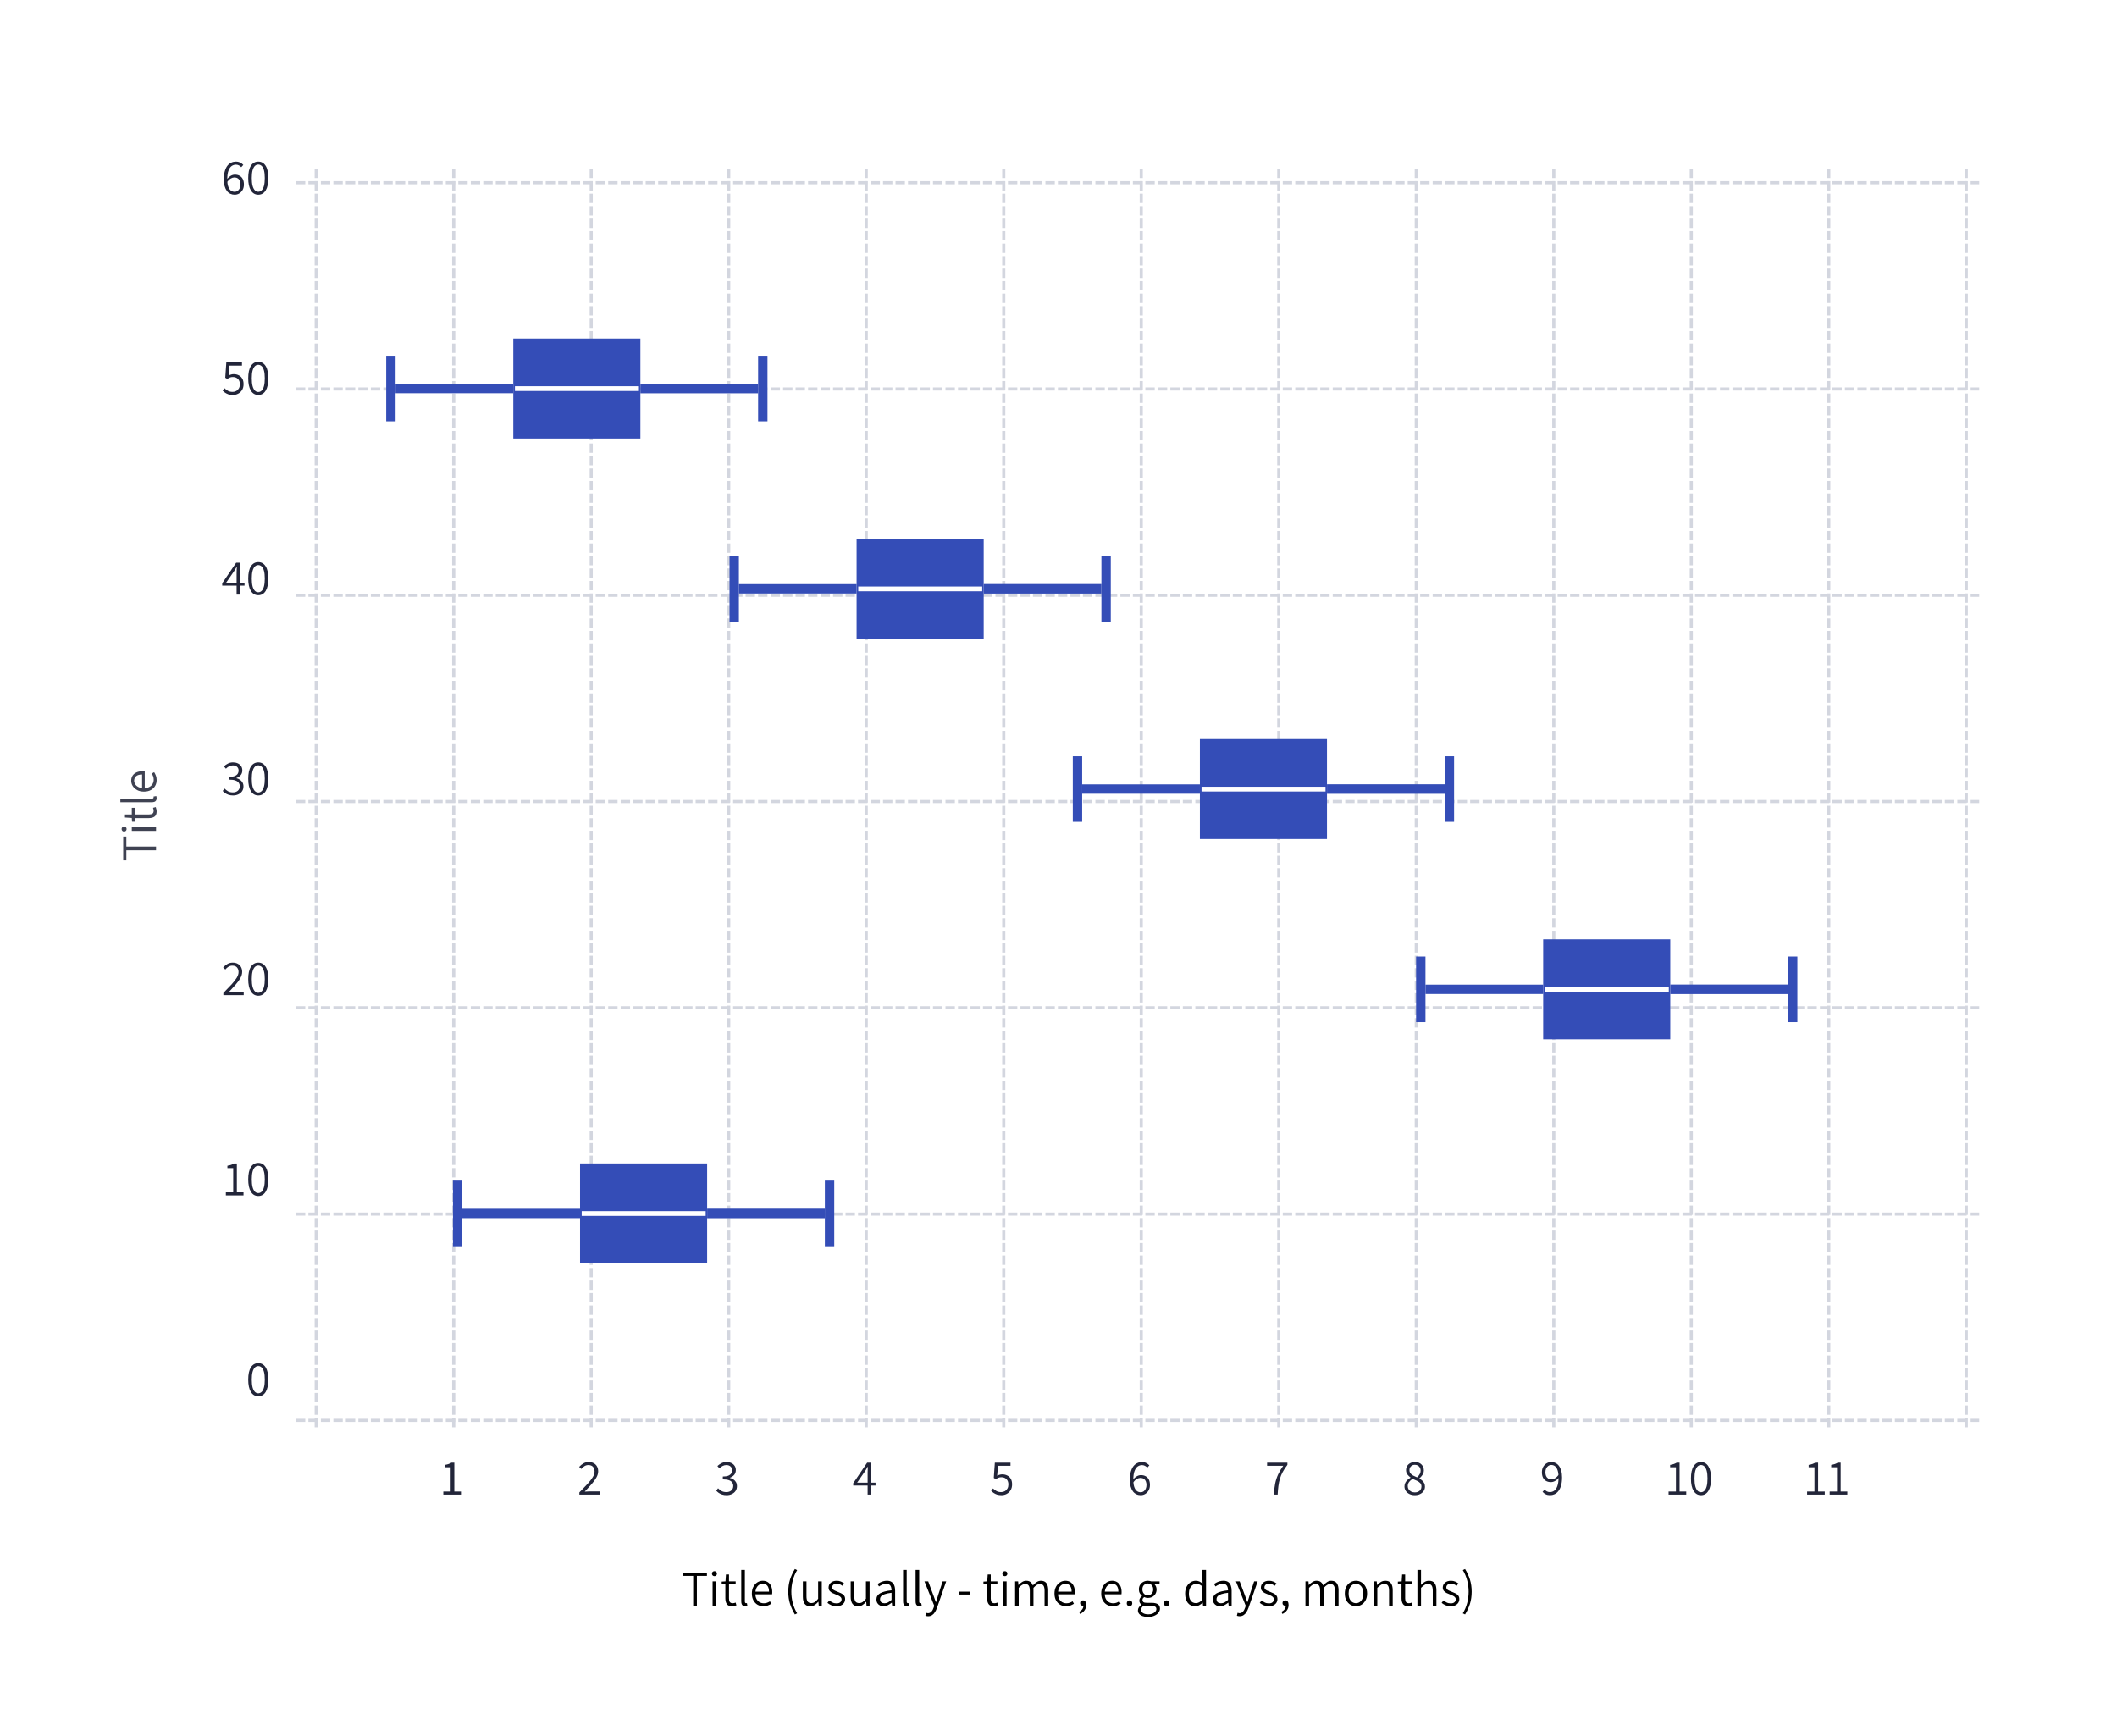 <svg width="444" height="364" viewBox="0 0 444 364" fill="none" xmlns="http://www.w3.org/2000/svg">
<g filter="url(#filter0_d_927_3359)">
<g clip-path="url(#clip0_927_3359)">
<rect x="7" y="6" width="429.975" height="350" rx="5.244" fill="white"/>
<rect x="7" y="6" width="429.975" height="350" rx="5.244" fill="white"/>
</g>
</g>
<line x1="62.384" y1="38.321" x2="415.672" y2="38.321" stroke="#D3D6DF" stroke-width="0.655" stroke-linecap="square" stroke-dasharray="1.31 1.31"/>
<line x1="62.384" y1="81.579" x2="415.672" y2="81.579" stroke="#D3D6DF" stroke-width="0.655" stroke-linecap="square" stroke-dasharray="1.31 1.31"/>
<line x1="62.384" y1="124.84" x2="415.672" y2="124.84" stroke="#D3D6DF" stroke-width="0.655" stroke-linecap="square" stroke-dasharray="1.31 1.31"/>
<line x1="62.384" y1="168.098" x2="415.672" y2="168.098" stroke="#D3D6DF" stroke-width="0.655" stroke-linecap="square" stroke-dasharray="1.31 1.31"/>
<line x1="62.384" y1="211.36" x2="415.672" y2="211.36" stroke="#D3D6DF" stroke-width="0.655" stroke-linecap="square" stroke-dasharray="1.31 1.31"/>
<line x1="62.384" y1="254.618" x2="415.672" y2="254.618" stroke="#D3D6DF" stroke-width="0.655" stroke-linecap="square" stroke-dasharray="1.31 1.31"/>
<line x1="62.384" y1="297.879" x2="415.672" y2="297.879" stroke="#D3D6DF" stroke-width="0.655" stroke-linecap="square" stroke-dasharray="1.31 1.31"/>
<line x1="66.318" y1="35.699" x2="66.318" y2="299.845" stroke="#D3D6DF" stroke-width="0.655" stroke-linecap="square" stroke-dasharray="1.31 1.31"/>
<line x1="95.158" y1="35.699" x2="95.158" y2="299.845" stroke="#D3D6DF" stroke-width="0.655" stroke-linecap="square" stroke-dasharray="1.31 1.31"/>
<line x1="123.998" y1="35.699" x2="123.998" y2="299.845" stroke="#D3D6DF" stroke-width="0.655" stroke-linecap="square" stroke-dasharray="1.31 1.31"/>
<line x1="152.837" y1="35.699" x2="152.837" y2="299.845" stroke="#D3D6DF" stroke-width="0.655" stroke-linecap="square" stroke-dasharray="1.31 1.31"/>
<line x1="181.677" y1="35.699" x2="181.677" y2="299.845" stroke="#D3D6DF" stroke-width="0.655" stroke-linecap="square" stroke-dasharray="1.31 1.31"/>
<line x1="210.517" y1="35.699" x2="210.517" y2="299.845" stroke="#D3D6DF" stroke-width="0.655" stroke-linecap="square" stroke-dasharray="1.31 1.31"/>
<line x1="239.357" y1="35.699" x2="239.357" y2="299.845" stroke="#D3D6DF" stroke-width="0.655" stroke-linecap="square" stroke-dasharray="1.31 1.31"/>
<line x1="268.197" y1="35.699" x2="268.197" y2="299.845" stroke="#D3D6DF" stroke-width="0.655" stroke-linecap="square" stroke-dasharray="1.31 1.31"/>
<line x1="297.037" y1="35.699" x2="297.037" y2="299.845" stroke="#D3D6DF" stroke-width="0.655" stroke-linecap="square" stroke-dasharray="1.31 1.31"/>
<line x1="325.877" y1="35.699" x2="325.877" y2="299.845" stroke="#D3D6DF" stroke-width="0.655" stroke-linecap="square" stroke-dasharray="1.31 1.31"/>
<line x1="354.716" y1="35.699" x2="354.716" y2="299.845" stroke="#D3D6DF" stroke-width="0.655" stroke-linecap="square" stroke-dasharray="1.31 1.31"/>
<line x1="383.556" y1="35.699" x2="383.556" y2="299.845" stroke="#D3D6DF" stroke-width="0.655" stroke-linecap="square" stroke-dasharray="1.31 1.31"/>
<line x1="412.396" y1="35.699" x2="412.396" y2="299.845" stroke="#D3D6DF" stroke-width="0.655" stroke-linecap="square" stroke-dasharray="1.31 1.31"/>
<rect x="81" y="88.367" width="13.764" height="1.966" transform="rotate(-90 81 88.367)" fill="#344DB7"/>
<rect x="82.967" y="82.469" width="1.966" height="24.689" transform="rotate(-90 82.967 82.469)" fill="#344DB7"/>
<rect x="107.654" y="91.973" width="20.974" height="26.655" transform="rotate(-90 107.654 91.973)" fill="#344DB7"/>
<rect x="134.311" y="82.484" width="2" height="24.689" transform="rotate(-90 134.311 82.484)" fill="#344DB7"/>
<rect x="159" y="88.367" width="13.764" height="1.966" transform="rotate(-90 159 88.367)" fill="#344DB7"/>
<rect x="108" y="81" width="26" height="1" fill="white"/>
<rect x="153" y="130.367" width="13.764" height="1.966" transform="rotate(-90 153 130.367)" fill="#344DB7"/>
<rect x="154.967" y="124.469" width="1.966" height="24.689" transform="rotate(-90 154.967 124.469)" fill="#344DB7"/>
<rect x="179.654" y="133.973" width="20.974" height="26.655" transform="rotate(-90 179.654 133.973)" fill="#344DB7"/>
<rect x="206.311" y="124.484" width="2" height="24.689" transform="rotate(-90 206.311 124.484)" fill="#344DB7"/>
<rect x="231" y="130.367" width="13.764" height="1.966" transform="rotate(-90 231 130.367)" fill="#344DB7"/>
<rect x="180" y="123" width="26" height="1" fill="white"/>
<rect x="225" y="172.367" width="13.764" height="1.966" transform="rotate(-90 225 172.367)" fill="#344DB7"/>
<rect x="226.967" y="166.469" width="1.966" height="24.689" transform="rotate(-90 226.967 166.469)" fill="#344DB7"/>
<rect x="251.654" y="175.973" width="20.974" height="26.655" transform="rotate(-90 251.654 175.973)" fill="#344DB7"/>
<rect x="278.311" y="166.484" width="2" height="24.689" transform="rotate(-90 278.311 166.484)" fill="#344DB7"/>
<rect x="303" y="172.367" width="13.764" height="1.966" transform="rotate(-90 303 172.367)" fill="#344DB7"/>
<rect x="252" y="165" width="26" height="1" fill="white"/>
<rect x="297" y="214.367" width="13.764" height="1.966" transform="rotate(-90 297 214.367)" fill="#344DB7"/>
<rect x="298.967" y="208.469" width="1.966" height="24.689" transform="rotate(-90 298.967 208.469)" fill="#344DB7"/>
<rect x="323.654" y="217.973" width="20.974" height="26.655" transform="rotate(-90 323.654 217.973)" fill="#344DB7"/>
<rect x="350.311" y="208.484" width="2" height="24.689" transform="rotate(-90 350.311 208.484)" fill="#344DB7"/>
<rect x="375" y="214.367" width="13.764" height="1.966" transform="rotate(-90 375 214.367)" fill="#344DB7"/>
<rect x="324" y="207" width="26" height="1" fill="white"/>
<rect x="95" y="261.367" width="13.764" height="1.966" transform="rotate(-90 95 261.367)" fill="#344DB7"/>
<rect x="96.967" y="255.469" width="1.966" height="24.689" transform="rotate(-90 96.967 255.469)" fill="#344DB7"/>
<rect x="121.654" y="264.973" width="20.974" height="26.655" transform="rotate(-90 121.654 264.973)" fill="#344DB7"/>
<rect x="148.311" y="255.484" width="2" height="24.689" transform="rotate(-90 148.311 255.484)" fill="#344DB7"/>
<rect x="173" y="261.367" width="13.764" height="1.966" transform="rotate(-90 173 261.367)" fill="#344DB7"/>
<rect x="122" y="254" width="26" height="1" fill="white"/>
<path d="M49.218 40.829C48.889 40.829 48.585 40.763 48.306 40.63C48.026 40.497 47.785 40.298 47.582 40.032C47.386 39.759 47.229 39.424 47.11 39.025C46.998 38.62 46.942 38.155 46.942 37.63C46.942 36.945 47.012 36.365 47.152 35.889C47.292 35.414 47.477 35.029 47.708 34.736C47.945 34.442 48.215 34.229 48.515 34.096C48.823 33.956 49.141 33.886 49.47 33.886C49.819 33.886 50.12 33.953 50.371 34.086C50.63 34.212 50.85 34.376 51.032 34.579L50.602 35.061C50.462 34.893 50.295 34.764 50.099 34.673C49.91 34.575 49.707 34.526 49.49 34.526C49.162 34.526 48.858 34.624 48.578 34.82C48.306 35.016 48.085 35.341 47.917 35.795C47.75 36.243 47.666 36.854 47.666 37.63C47.666 38.176 47.725 38.644 47.844 39.036C47.963 39.42 48.138 39.714 48.368 39.917C48.599 40.119 48.886 40.221 49.228 40.221C49.452 40.221 49.655 40.158 49.837 40.032C50.025 39.899 50.172 39.717 50.277 39.487C50.382 39.256 50.434 38.994 50.434 38.7C50.434 38.399 50.385 38.137 50.288 37.913C50.197 37.69 50.057 37.519 49.868 37.4C49.679 37.274 49.438 37.211 49.145 37.211C48.921 37.211 48.676 37.284 48.41 37.431C48.145 37.578 47.889 37.83 47.645 38.186L47.624 37.557C47.84 37.27 48.096 37.043 48.389 36.875C48.683 36.708 48.977 36.624 49.27 36.624C49.655 36.624 49.987 36.704 50.267 36.865C50.553 37.019 50.773 37.249 50.927 37.557C51.081 37.858 51.158 38.239 51.158 38.7C51.158 39.12 51.071 39.49 50.896 39.812C50.721 40.126 50.487 40.374 50.193 40.556C49.9 40.738 49.574 40.829 49.218 40.829ZM54.17 40.829C53.513 40.829 52.995 40.528 52.618 39.927C52.247 39.319 52.062 38.455 52.062 37.337C52.062 36.211 52.247 35.355 52.618 34.767C52.995 34.18 53.513 33.886 54.17 33.886C54.834 33.886 55.351 34.184 55.722 34.778C56.093 35.365 56.278 36.218 56.278 37.337C56.278 38.455 56.093 39.319 55.722 39.927C55.351 40.528 54.834 40.829 54.17 40.829ZM54.17 40.21C54.443 40.21 54.68 40.109 54.883 39.906C55.093 39.703 55.254 39.389 55.365 38.962C55.477 38.536 55.533 37.994 55.533 37.337C55.533 36.672 55.477 36.134 55.365 35.722C55.254 35.302 55.093 34.995 54.883 34.799C54.68 34.603 54.443 34.505 54.17 34.505C53.897 34.505 53.659 34.603 53.457 34.799C53.254 34.995 53.093 35.302 52.974 35.722C52.862 36.134 52.806 36.672 52.806 37.337C52.806 37.994 52.862 38.536 52.974 38.962C53.093 39.389 53.254 39.703 53.457 39.906C53.659 40.109 53.897 40.21 54.17 40.21ZM48.861 82.829C48.505 82.829 48.19 82.787 47.917 82.703C47.652 82.612 47.418 82.497 47.215 82.357C47.019 82.217 46.844 82.07 46.691 81.917L47.078 81.413C47.281 81.609 47.515 81.787 47.781 81.948C48.054 82.109 48.393 82.189 48.798 82.189C49.078 82.189 49.333 82.123 49.564 81.99C49.795 81.857 49.976 81.672 50.109 81.434C50.242 81.197 50.309 80.917 50.309 80.595C50.309 80.113 50.176 79.739 49.91 79.473C49.644 79.2 49.288 79.064 48.84 79.064C48.603 79.064 48.396 79.099 48.222 79.169C48.054 79.239 47.868 79.34 47.666 79.473L47.246 79.211L47.467 76.012H50.749V76.673H48.138L47.949 78.76C48.117 78.669 48.285 78.599 48.452 78.55C48.62 78.494 48.809 78.466 49.019 78.466C49.403 78.466 49.749 78.543 50.057 78.697C50.371 78.844 50.62 79.071 50.801 79.379C50.99 79.686 51.085 80.081 51.085 80.564C51.085 81.046 50.98 81.459 50.77 81.801C50.56 82.137 50.284 82.392 49.941 82.567C49.606 82.742 49.246 82.829 48.861 82.829ZM54.17 82.829C53.513 82.829 52.995 82.528 52.618 81.927C52.247 81.319 52.062 80.455 52.062 79.337C52.062 78.211 52.247 77.355 52.618 76.767C52.995 76.18 53.513 75.886 54.17 75.886C54.834 75.886 55.351 76.184 55.722 76.778C56.093 77.365 56.278 78.218 56.278 79.337C56.278 80.455 56.093 81.319 55.722 81.927C55.351 82.528 54.834 82.829 54.17 82.829ZM54.17 82.21C54.443 82.21 54.68 82.109 54.883 81.906C55.093 81.703 55.254 81.389 55.365 80.962C55.477 80.536 55.533 79.994 55.533 79.337C55.533 78.672 55.477 78.134 55.365 77.722C55.254 77.302 55.093 76.995 54.883 76.799C54.68 76.603 54.443 76.505 54.17 76.505C53.897 76.505 53.659 76.603 53.457 76.799C53.254 76.995 53.093 77.302 52.974 77.722C52.862 78.134 52.806 78.672 52.806 79.337C52.806 79.994 52.862 80.536 52.974 80.962C53.093 81.389 53.254 81.703 53.457 81.906C53.659 82.109 53.897 82.21 54.17 82.21ZM49.627 124.703V120.131C49.627 119.956 49.634 119.746 49.648 119.501C49.662 119.257 49.672 119.047 49.679 118.872H49.637C49.553 119.026 49.466 119.176 49.375 119.323C49.284 119.47 49.19 119.627 49.092 119.795L47.425 122.207H51.284V122.815H46.607V122.323L49.532 118.012H50.35V124.703H49.627ZM54.17 124.829C53.513 124.829 52.995 124.528 52.618 123.927C52.247 123.319 52.062 122.455 52.062 121.337C52.062 120.211 52.247 119.355 52.618 118.767C52.995 118.18 53.513 117.886 54.17 117.886C54.834 117.886 55.351 118.184 55.722 118.778C56.093 119.365 56.278 120.218 56.278 121.337C56.278 122.455 56.093 123.319 55.722 123.927C55.351 124.528 54.834 124.829 54.17 124.829ZM54.17 124.21C54.443 124.21 54.68 124.109 54.883 123.906C55.093 123.703 55.254 123.389 55.365 122.962C55.477 122.536 55.533 121.994 55.533 121.337C55.533 120.673 55.477 120.134 55.365 119.722C55.254 119.302 55.093 118.995 54.883 118.799C54.68 118.603 54.443 118.505 54.17 118.505C53.897 118.505 53.659 118.603 53.457 118.799C53.254 118.995 53.093 119.302 52.974 119.722C52.862 120.134 52.806 120.673 52.806 121.337C52.806 121.994 52.862 122.536 52.974 122.962C53.093 123.389 53.254 123.703 53.457 123.906C53.659 124.109 53.897 124.21 54.17 124.21ZM48.893 166.829C48.536 166.829 48.222 166.784 47.949 166.693C47.676 166.602 47.438 166.486 47.236 166.347C47.033 166.2 46.858 166.046 46.711 165.885L47.099 165.382C47.302 165.591 47.54 165.78 47.813 165.948C48.092 166.109 48.438 166.189 48.851 166.189C49.27 166.189 49.613 166.074 49.879 165.843C50.151 165.605 50.288 165.291 50.288 164.899C50.288 164.627 50.214 164.385 50.067 164.176C49.928 163.966 49.697 163.805 49.375 163.693C49.061 163.574 48.634 163.515 48.096 163.515V162.917C48.578 162.917 48.959 162.861 49.239 162.749C49.526 162.631 49.732 162.473 49.858 162.278C49.983 162.082 50.046 161.862 50.046 161.617C50.046 161.281 49.938 161.016 49.721 160.82C49.505 160.617 49.211 160.516 48.84 160.516C48.554 160.516 48.288 160.582 48.043 160.715C47.799 160.841 47.578 161.005 47.383 161.208L46.963 160.715C47.222 160.477 47.505 160.281 47.813 160.128C48.12 159.967 48.47 159.886 48.861 159.886C49.239 159.886 49.574 159.953 49.868 160.086C50.162 160.219 50.392 160.411 50.56 160.662C50.735 160.907 50.822 161.208 50.822 161.564C50.822 161.977 50.707 162.316 50.476 162.582C50.253 162.84 49.956 163.036 49.585 163.169V163.211C49.858 163.274 50.106 163.382 50.33 163.536C50.553 163.683 50.731 163.875 50.864 164.113C50.997 164.344 51.064 164.613 51.064 164.92C51.064 165.319 50.966 165.661 50.77 165.948C50.574 166.228 50.312 166.444 49.983 166.598C49.655 166.752 49.291 166.829 48.893 166.829ZM54.17 166.829C53.513 166.829 52.995 166.528 52.618 165.927C52.247 165.319 52.062 164.455 52.062 163.337C52.062 162.211 52.247 161.355 52.618 160.767C52.995 160.18 53.513 159.886 54.17 159.886C54.834 159.886 55.351 160.184 55.722 160.778C56.093 161.365 56.278 162.218 56.278 163.337C56.278 164.455 56.093 165.319 55.722 165.927C55.351 166.528 54.834 166.829 54.17 166.829ZM54.17 166.21C54.443 166.21 54.68 166.109 54.883 165.906C55.093 165.703 55.254 165.389 55.365 164.962C55.477 164.536 55.533 163.994 55.533 163.337C55.533 162.673 55.477 162.134 55.365 161.722C55.254 161.302 55.093 160.995 54.883 160.799C54.68 160.603 54.443 160.505 54.17 160.505C53.897 160.505 53.659 160.603 53.457 160.799C53.254 160.995 53.093 161.302 52.974 161.722C52.862 162.134 52.806 162.673 52.806 163.337C52.806 163.994 52.862 164.536 52.974 164.962C53.093 165.389 53.254 165.703 53.457 165.906C53.659 166.109 53.897 166.21 54.17 166.21ZM46.848 208.703V208.252C47.533 207.56 48.113 206.955 48.589 206.438C49.064 205.914 49.424 205.445 49.669 205.033C49.913 204.62 50.036 204.229 50.036 203.858C50.036 203.467 49.928 203.145 49.711 202.893C49.501 202.642 49.169 202.516 48.715 202.516C48.435 202.516 48.169 202.593 47.917 202.746C47.673 202.9 47.453 203.096 47.257 203.334L46.806 202.893C47.086 202.593 47.383 202.351 47.697 202.17C48.012 201.981 48.382 201.886 48.809 201.886C49.214 201.886 49.564 201.967 49.858 202.128C50.158 202.288 50.389 202.516 50.55 202.809C50.711 203.096 50.791 203.435 50.791 203.827C50.791 204.253 50.669 204.683 50.424 205.117C50.186 205.55 49.854 206.011 49.428 206.501C49.008 206.983 48.522 207.515 47.97 208.095C48.152 208.081 48.34 208.07 48.536 208.063C48.732 208.049 48.917 208.042 49.092 208.042H51.116V208.703H46.848ZM54.17 208.829C53.513 208.829 52.995 208.528 52.618 207.927C52.247 207.319 52.062 206.455 52.062 205.337C52.062 204.211 52.247 203.355 52.618 202.767C52.995 202.18 53.513 201.886 54.17 201.886C54.834 201.886 55.351 202.184 55.722 202.778C56.093 203.365 56.278 204.218 56.278 205.337C56.278 206.455 56.093 207.319 55.722 207.927C55.351 208.528 54.834 208.829 54.17 208.829ZM54.17 208.21C54.443 208.21 54.68 208.109 54.883 207.906C55.093 207.703 55.254 207.389 55.365 206.962C55.477 206.536 55.533 205.994 55.533 205.337C55.533 204.673 55.477 204.134 55.365 203.722C55.254 203.302 55.093 202.995 54.883 202.799C54.68 202.603 54.443 202.505 54.17 202.505C53.897 202.505 53.659 202.603 53.457 202.799C53.254 202.995 53.093 203.302 52.974 203.722C52.862 204.134 52.806 204.673 52.806 205.337C52.806 205.994 52.862 206.536 52.974 206.962C53.093 207.389 53.254 207.703 53.457 207.906C53.659 208.109 53.897 208.21 54.17 208.21ZM47.372 250.703V250.063H48.914V244.977H47.697V244.484C47.998 244.435 48.26 244.372 48.484 244.295C48.708 244.212 48.91 244.117 49.092 244.012H49.679V250.063H51.074V250.703H47.372ZM54.17 250.829C53.513 250.829 52.995 250.528 52.618 249.927C52.247 249.319 52.062 248.455 52.062 247.337C52.062 246.211 52.247 245.355 52.618 244.767C52.995 244.18 53.513 243.886 54.17 243.886C54.834 243.886 55.351 244.184 55.722 244.778C56.093 245.365 56.278 246.218 56.278 247.337C56.278 248.455 56.093 249.319 55.722 249.927C55.351 250.528 54.834 250.829 54.17 250.829ZM54.17 250.21C54.443 250.21 54.68 250.109 54.883 249.906C55.093 249.703 55.254 249.389 55.365 248.962C55.477 248.536 55.533 247.994 55.533 247.337C55.533 246.673 55.477 246.134 55.365 245.722C55.254 245.302 55.093 244.995 54.883 244.799C54.68 244.603 54.443 244.505 54.17 244.505C53.897 244.505 53.659 244.603 53.457 244.799C53.254 244.995 53.093 245.302 52.974 245.722C52.862 246.134 52.806 246.673 52.806 247.337C52.806 247.994 52.862 248.536 52.974 248.962C53.093 249.389 53.254 249.703 53.457 249.906C53.659 250.109 53.897 250.21 54.17 250.21ZM54.17 292.829C53.513 292.829 52.995 292.528 52.618 291.927C52.247 291.319 52.062 290.455 52.062 289.337C52.062 288.211 52.247 287.355 52.618 286.767C52.995 286.18 53.513 285.886 54.17 285.886C54.834 285.886 55.351 286.184 55.722 286.778C56.093 287.365 56.278 288.218 56.278 289.337C56.278 290.455 56.093 291.319 55.722 291.927C55.351 292.528 54.834 292.829 54.17 292.829ZM54.17 292.21C54.443 292.21 54.68 292.109 54.883 291.906C55.093 291.703 55.254 291.389 55.365 290.962C55.477 290.536 55.533 289.994 55.533 289.337C55.533 288.673 55.477 288.134 55.365 287.722C55.254 287.302 55.093 286.995 54.883 286.799C54.68 286.603 54.443 286.505 54.17 286.505C53.897 286.505 53.659 286.603 53.457 286.799C53.254 286.995 53.093 287.302 52.974 287.722C52.862 288.134 52.806 288.673 52.806 289.337C52.806 289.994 52.862 290.536 52.974 290.962C53.093 291.389 53.254 291.703 53.457 291.906C53.659 292.109 53.897 292.21 54.17 292.21Z" fill="#222539"/>
<path d="M32.73 178.33H26.501V180.448H25.84V175.446H26.501V177.554H32.73V178.33ZM32.73 174.259H27.644V173.504H32.73V174.259ZM26.553 173.871C26.553 174.017 26.505 174.143 26.407 174.248C26.309 174.346 26.18 174.395 26.019 174.395C25.865 174.395 25.742 174.346 25.652 174.248C25.554 174.143 25.505 174.017 25.505 173.871C25.505 173.717 25.554 173.591 25.652 173.493C25.742 173.395 25.865 173.346 26.019 173.346C26.18 173.346 26.309 173.395 26.407 173.493C26.505 173.591 26.553 173.717 26.553 173.871ZM32.856 170.177C32.856 170.702 32.703 171.069 32.395 171.278C32.087 171.481 31.689 171.582 31.199 171.582H28.273V172.348H27.697L27.644 171.551L26.207 171.457V170.817H27.644V169.422H28.273V170.817H31.22C31.535 170.817 31.783 170.761 31.965 170.649C32.14 170.53 32.227 170.317 32.227 170.009C32.227 169.919 32.213 169.821 32.185 169.716C32.157 169.604 32.126 169.506 32.091 169.422L32.667 169.265C32.717 169.405 32.758 169.555 32.793 169.716C32.835 169.877 32.856 170.03 32.856 170.177ZM32.856 167.418C32.856 167.607 32.814 167.765 32.73 167.89C32.654 168.016 32.538 168.107 32.384 168.163C32.224 168.219 32.028 168.247 31.797 168.247H25.243V167.492H31.86C31.986 167.492 32.077 167.467 32.133 167.418C32.189 167.37 32.217 167.314 32.217 167.251C32.217 167.23 32.217 167.205 32.217 167.177C32.21 167.149 32.203 167.111 32.196 167.062L32.783 166.957C32.797 167.013 32.811 167.079 32.825 167.156C32.846 167.226 32.856 167.314 32.856 167.418ZM32.856 163.612C32.856 164.052 32.751 164.458 32.542 164.828C32.325 165.192 32.021 165.482 31.629 165.699C31.231 165.915 30.752 166.024 30.193 166.024C29.64 166.024 29.165 165.915 28.766 165.699C28.368 165.482 28.06 165.202 27.843 164.86C27.627 164.51 27.518 164.139 27.518 163.748C27.518 163.328 27.616 162.968 27.812 162.668C28.008 162.367 28.284 162.14 28.64 161.986C28.99 161.825 29.41 161.745 29.899 161.745C29.983 161.745 30.067 161.748 30.151 161.755C30.227 161.755 30.297 161.762 30.36 161.776V165.426L29.805 165.436V162.427C29.259 162.427 28.847 162.542 28.567 162.773C28.28 163.003 28.137 163.325 28.137 163.737C28.137 163.989 28.21 164.234 28.357 164.472C28.504 164.709 28.728 164.905 29.029 165.059C29.329 165.213 29.717 165.29 30.193 165.29C30.647 165.29 31.024 165.209 31.325 165.048C31.626 164.888 31.853 164.674 32.007 164.409C32.161 164.136 32.238 163.839 32.238 163.517C32.238 163.259 32.199 163.028 32.122 162.825C32.045 162.615 31.947 162.416 31.829 162.227L32.332 161.944C32.472 162.161 32.594 162.406 32.699 162.678C32.804 162.944 32.856 163.255 32.856 163.612Z" fill="#3F4252"/>
<path d="M145.383 336.734V330.505H143.264V329.844H148.267V330.505H146.159V336.734H145.383ZM149.454 336.734V331.648H150.209V336.734H149.454ZM149.842 330.557C149.695 330.557 149.569 330.508 149.464 330.411C149.366 330.313 149.317 330.183 149.317 330.023C149.317 329.869 149.366 329.746 149.464 329.656C149.569 329.558 149.695 329.509 149.842 329.509C149.996 329.509 150.121 329.558 150.219 329.656C150.317 329.746 150.366 329.869 150.366 330.023C150.366 330.183 150.317 330.313 150.219 330.411C150.121 330.508 149.996 330.557 149.842 330.557ZM153.535 336.86C153.011 336.86 152.644 336.706 152.434 336.399C152.231 336.091 152.13 335.693 152.13 335.203V332.277H151.364V331.701L152.161 331.648L152.256 330.211H152.895V331.648H154.29V332.277H152.895V335.224C152.895 335.539 152.951 335.787 153.063 335.969C153.182 336.144 153.395 336.231 153.703 336.231C153.794 336.231 153.892 336.217 153.997 336.189C154.108 336.161 154.206 336.13 154.29 336.095L154.448 336.671C154.308 336.72 154.157 336.762 153.997 336.797C153.836 336.839 153.682 336.86 153.535 336.86ZM156.294 336.86C156.105 336.86 155.948 336.818 155.822 336.734C155.696 336.657 155.605 336.542 155.549 336.388C155.493 336.227 155.465 336.032 155.465 335.801V329.247H156.22V335.864C156.22 335.99 156.245 336.081 156.294 336.137C156.343 336.193 156.399 336.221 156.462 336.221C156.483 336.221 156.507 336.221 156.535 336.221C156.563 336.214 156.602 336.207 156.65 336.2L156.755 336.787C156.699 336.801 156.633 336.815 156.556 336.829C156.486 336.85 156.399 336.86 156.294 336.86ZM160.101 336.86C159.66 336.86 159.255 336.755 158.884 336.546C158.521 336.329 158.231 336.025 158.014 335.633C157.797 335.235 157.689 334.756 157.689 334.196C157.689 333.644 157.797 333.169 158.014 332.77C158.231 332.372 158.51 332.064 158.853 331.847C159.202 331.631 159.573 331.522 159.964 331.522C160.384 331.522 160.744 331.62 161.045 331.816C161.345 332.012 161.572 332.288 161.726 332.644C161.887 332.994 161.967 333.413 161.967 333.903C161.967 333.987 161.964 334.071 161.957 334.155C161.957 334.231 161.95 334.301 161.936 334.364H158.286L158.276 333.808H161.286C161.286 333.263 161.17 332.851 160.94 332.571C160.709 332.284 160.387 332.141 159.975 332.141C159.723 332.141 159.479 332.214 159.241 332.361C159.003 332.508 158.807 332.732 158.654 333.032C158.5 333.333 158.423 333.721 158.423 334.196C158.423 334.651 158.503 335.028 158.664 335.329C158.825 335.63 159.038 335.857 159.304 336.011C159.576 336.165 159.874 336.241 160.195 336.241C160.454 336.241 160.685 336.203 160.887 336.126C161.097 336.049 161.296 335.951 161.485 335.832L161.768 336.336C161.551 336.476 161.307 336.598 161.034 336.703C160.768 336.808 160.457 336.86 160.101 336.86ZM166.712 338.58C166.285 337.874 165.946 337.136 165.694 336.367C165.45 335.591 165.327 334.742 165.327 333.819C165.327 332.896 165.45 332.047 165.694 331.271C165.946 330.494 166.285 329.757 166.712 329.058L167.184 329.288C166.778 329.953 166.474 330.673 166.271 331.449C166.068 332.225 165.967 333.015 165.967 333.819C165.967 334.623 166.068 335.413 166.271 336.189C166.474 336.958 166.778 337.678 167.184 338.349L166.712 338.58ZM169.93 336.86C169.406 336.86 169.018 336.692 168.766 336.357C168.514 336.021 168.388 335.528 168.388 334.878V331.648H169.143V334.784C169.143 335.273 169.224 335.633 169.385 335.864C169.545 336.088 169.804 336.2 170.161 336.2C170.426 336.2 170.668 336.13 170.884 335.99C171.101 335.843 171.335 335.612 171.587 335.298V331.648H172.353V336.734H171.713L171.65 335.927H171.618C171.381 336.207 171.129 336.434 170.863 336.609C170.598 336.776 170.287 336.86 169.93 336.86ZM175.426 336.86C175.062 336.86 174.716 336.794 174.387 336.661C174.059 336.521 173.776 336.353 173.538 336.158L173.926 335.644C174.15 335.818 174.38 335.965 174.618 336.084C174.856 336.203 175.136 336.262 175.457 336.262C175.807 336.262 176.069 336.179 176.244 336.011C176.418 335.843 176.506 335.644 176.506 335.413C176.506 335.231 176.446 335.081 176.328 334.962C176.209 334.836 176.058 334.731 175.877 334.647C175.695 334.557 175.51 334.476 175.321 334.406C175.083 334.322 174.845 334.221 174.608 334.102C174.37 333.983 174.171 333.833 174.01 333.651C173.856 333.469 173.779 333.235 173.779 332.948C173.779 332.55 173.93 332.214 174.23 331.942C174.538 331.662 174.964 331.522 175.51 331.522C175.817 331.522 176.104 331.578 176.37 331.69C176.635 331.802 176.862 331.935 177.051 332.089L176.684 332.581C176.509 332.456 176.328 332.351 176.139 332.267C175.957 332.176 175.747 332.13 175.51 332.13C175.174 332.13 174.926 332.211 174.765 332.372C174.604 332.526 174.524 332.704 174.524 332.907C174.524 333.074 174.576 333.214 174.681 333.326C174.793 333.431 174.936 333.522 175.111 333.599C175.286 333.676 175.471 333.753 175.667 333.829C175.919 333.92 176.163 334.025 176.401 334.144C176.646 334.256 176.848 334.406 177.009 334.595C177.17 334.784 177.25 335.042 177.25 335.371C177.25 335.637 177.181 335.885 177.041 336.116C176.901 336.339 176.695 336.521 176.422 336.661C176.149 336.794 175.817 336.86 175.426 336.86ZM179.956 336.86C179.432 336.86 179.044 336.692 178.792 336.357C178.541 336.021 178.415 335.528 178.415 334.878V331.648H179.17V334.784C179.17 335.273 179.25 335.633 179.411 335.864C179.572 336.088 179.83 336.2 180.187 336.2C180.453 336.2 180.694 336.13 180.911 335.99C181.127 335.843 181.362 335.612 181.613 335.298V331.648H182.379V336.734H181.739L181.676 335.927H181.645C181.407 336.207 181.155 336.434 180.89 336.609C180.624 336.776 180.313 336.86 179.956 336.86ZM185.305 336.86C185.026 336.86 184.774 336.804 184.55 336.692C184.326 336.581 184.148 336.42 184.015 336.21C183.882 335.993 183.816 335.731 183.816 335.423C183.816 334.871 184.068 334.448 184.571 334.155C185.081 333.854 185.885 333.644 186.983 333.525C186.983 333.295 186.952 333.074 186.889 332.865C186.833 332.655 186.724 332.487 186.564 332.361C186.41 332.228 186.186 332.162 185.892 332.162C185.585 332.162 185.298 332.221 185.033 332.34C184.774 332.459 184.547 332.585 184.351 332.718L184.047 332.193C184.194 332.096 184.368 331.994 184.571 331.889C184.774 331.784 184.998 331.697 185.242 331.627C185.487 331.557 185.746 331.522 186.018 331.522C186.431 331.522 186.763 331.61 187.015 331.784C187.266 331.959 187.448 332.2 187.56 332.508C187.679 332.816 187.738 333.176 187.738 333.588V336.734H187.109L187.046 336.116H187.015C186.77 336.318 186.504 336.493 186.218 336.64C185.931 336.787 185.627 336.86 185.305 336.86ZM185.504 336.241C185.77 336.241 186.015 336.182 186.239 336.063C186.469 335.937 186.717 335.759 186.983 335.528V334.039C186.382 334.109 185.906 334.207 185.557 334.333C185.207 334.452 184.956 334.598 184.802 334.773C184.648 334.948 184.571 335.151 184.571 335.382C184.571 335.682 184.662 335.902 184.844 336.042C185.033 336.175 185.253 336.241 185.504 336.241ZM190.234 336.86C190.045 336.86 189.888 336.818 189.762 336.734C189.636 336.657 189.545 336.542 189.489 336.388C189.433 336.227 189.405 336.032 189.405 335.801V329.247H190.161V335.864C190.161 335.99 190.185 336.081 190.234 336.137C190.283 336.193 190.339 336.221 190.402 336.221C190.423 336.221 190.447 336.221 190.475 336.221C190.503 336.214 190.542 336.207 190.591 336.2L190.695 336.787C190.639 336.801 190.573 336.815 190.496 336.829C190.426 336.85 190.339 336.86 190.234 336.86ZM192.856 336.86C192.667 336.86 192.51 336.818 192.384 336.734C192.258 336.657 192.167 336.542 192.111 336.388C192.055 336.227 192.027 336.032 192.027 335.801V329.247H192.782V335.864C192.782 335.99 192.807 336.081 192.856 336.137C192.905 336.193 192.961 336.221 193.024 336.221C193.045 336.221 193.069 336.221 193.097 336.221C193.125 336.214 193.163 336.207 193.212 336.2L193.317 336.787C193.261 336.801 193.195 336.815 193.118 336.829C193.048 336.85 192.961 336.86 192.856 336.86ZM194.66 338.958C194.548 338.958 194.443 338.947 194.345 338.926C194.247 338.905 194.16 338.881 194.083 338.853L194.23 338.234C194.286 338.255 194.348 338.272 194.418 338.286C194.495 338.307 194.565 338.318 194.628 338.318C194.922 338.318 195.166 338.206 195.362 337.982C195.558 337.766 195.708 337.489 195.813 337.154L195.939 336.766L193.883 331.648H194.67L195.761 334.564C195.845 334.78 195.928 335.014 196.012 335.266C196.103 335.511 196.187 335.752 196.264 335.99H196.306C196.383 335.759 196.46 335.521 196.537 335.277C196.614 335.025 196.684 334.787 196.746 334.564L197.701 331.648H198.445L196.516 337.206C196.397 337.528 196.257 337.822 196.096 338.087C195.935 338.353 195.736 338.563 195.499 338.716C195.268 338.877 194.988 338.958 194.66 338.958ZM201.101 334.406V333.808H203.481V334.406H201.101ZM208.429 336.86C207.905 336.86 207.538 336.706 207.328 336.399C207.125 336.091 207.024 335.693 207.024 335.203V332.277H206.258V331.701L207.055 331.648L207.15 330.211H207.789V331.648H209.184V332.277H207.789V335.224C207.789 335.539 207.845 335.787 207.957 335.969C208.076 336.144 208.289 336.231 208.597 336.231C208.688 336.231 208.786 336.217 208.891 336.189C209.002 336.161 209.1 336.13 209.184 336.095L209.342 336.671C209.202 336.72 209.051 336.762 208.891 336.797C208.73 336.839 208.576 336.86 208.429 336.86ZM210.359 336.734V331.648H211.114V336.734H210.359ZM210.747 330.557C210.601 330.557 210.475 330.508 210.37 330.411C210.272 330.313 210.223 330.183 210.223 330.023C210.223 329.869 210.272 329.746 210.37 329.656C210.475 329.558 210.601 329.509 210.747 329.509C210.901 329.509 211.027 329.558 211.125 329.656C211.223 329.746 211.272 329.869 211.272 330.023C211.272 330.183 211.223 330.313 211.125 330.411C211.027 330.508 210.901 330.557 210.747 330.557ZM212.899 336.734V331.648H213.528L213.591 332.403H213.623C213.847 332.158 214.091 331.952 214.357 331.784C214.63 331.61 214.913 331.522 215.206 331.522C215.605 331.522 215.913 331.613 216.129 331.795C216.353 331.97 216.514 332.207 216.612 332.508C216.884 332.214 217.157 331.977 217.43 331.795C217.709 331.613 218 331.522 218.3 331.522C218.825 331.522 219.213 331.69 219.464 332.026C219.716 332.361 219.842 332.854 219.842 333.504V336.734H219.076V333.599C219.076 333.109 218.996 332.753 218.835 332.529C218.674 332.305 218.423 332.193 218.08 332.193C217.877 332.193 217.664 332.263 217.44 332.403C217.223 332.536 216.993 332.739 216.748 333.011V336.734H215.982V333.599C215.982 333.109 215.902 332.753 215.741 332.529C215.587 332.305 215.339 332.193 214.997 332.193C214.591 332.193 214.144 332.466 213.654 333.011V336.734H212.899ZM223.567 336.86C223.126 336.86 222.721 336.755 222.35 336.546C221.987 336.329 221.697 336.025 221.48 335.633C221.263 335.235 221.155 334.756 221.155 334.196C221.155 333.644 221.263 333.169 221.48 332.77C221.697 332.372 221.976 332.064 222.319 331.847C222.668 331.631 223.039 331.522 223.43 331.522C223.85 331.522 224.21 331.62 224.511 331.816C224.811 332.012 225.038 332.288 225.192 332.644C225.353 332.994 225.434 333.413 225.434 333.903C225.434 333.987 225.43 334.071 225.423 334.155C225.423 334.231 225.416 334.301 225.402 334.364H221.753L221.742 333.808H224.752C224.752 333.263 224.636 332.851 224.406 332.571C224.175 332.284 223.853 332.141 223.441 332.141C223.189 332.141 222.945 332.214 222.707 332.361C222.469 332.508 222.273 332.732 222.12 333.032C221.966 333.333 221.889 333.721 221.889 334.196C221.889 334.651 221.969 335.028 222.13 335.329C222.291 335.63 222.504 335.857 222.77 336.011C223.042 336.165 223.34 336.241 223.661 336.241C223.92 336.241 224.151 336.203 224.353 336.126C224.563 336.049 224.762 335.951 224.951 335.832L225.234 336.336C225.018 336.476 224.773 336.598 224.5 336.703C224.234 336.808 223.923 336.86 223.567 336.86ZM226.516 338.475L226.316 338.014C226.603 337.888 226.827 337.713 226.988 337.489C227.148 337.266 227.229 337.007 227.229 336.713L227.124 335.979L227.533 336.577C227.484 336.647 227.421 336.696 227.344 336.724C227.274 336.745 227.201 336.755 227.124 336.755C226.963 336.755 226.823 336.706 226.704 336.609C226.593 336.511 226.537 336.371 226.537 336.189C226.537 336.014 226.596 335.878 226.715 335.78C226.841 335.682 226.981 335.633 227.134 335.633C227.351 335.633 227.519 335.717 227.638 335.885C227.757 336.053 227.816 336.283 227.816 336.577C227.816 337.011 227.697 337.392 227.46 337.72C227.229 338.049 226.914 338.3 226.516 338.475ZM233.368 336.86C232.927 336.86 232.522 336.755 232.151 336.546C231.788 336.329 231.498 336.025 231.281 335.633C231.064 335.235 230.956 334.756 230.956 334.196C230.956 333.644 231.064 333.169 231.281 332.77C231.498 332.372 231.777 332.064 232.12 331.847C232.469 331.631 232.84 331.522 233.231 331.522C233.651 331.522 234.011 331.62 234.312 331.816C234.612 332.012 234.84 332.288 234.993 332.644C235.154 332.994 235.235 333.413 235.235 333.903C235.235 333.987 235.231 334.071 235.224 334.155C235.224 334.231 235.217 334.301 235.203 334.364H231.554L231.543 333.808H234.553C234.553 333.263 234.438 332.851 234.207 332.571C233.976 332.284 233.654 332.141 233.242 332.141C232.99 332.141 232.746 332.214 232.508 332.361C232.27 332.508 232.074 332.732 231.921 333.032C231.767 333.333 231.69 333.721 231.69 334.196C231.69 334.651 231.77 335.028 231.931 335.329C232.092 335.63 232.305 335.857 232.571 336.011C232.843 336.165 233.141 336.241 233.462 336.241C233.721 336.241 233.952 336.203 234.154 336.126C234.364 336.049 234.563 335.951 234.752 335.832L235.035 336.336C234.819 336.476 234.574 336.598 234.301 336.703C234.036 336.808 233.724 336.86 233.368 336.86ZM236.893 336.86C236.74 336.86 236.603 336.804 236.484 336.692C236.373 336.581 236.317 336.434 236.317 336.252C236.317 336.063 236.373 335.913 236.484 335.801C236.603 335.689 236.74 335.633 236.893 335.633C237.054 335.633 237.191 335.689 237.302 335.801C237.414 335.913 237.47 336.063 237.47 336.252C237.47 336.434 237.414 336.581 237.302 336.692C237.191 336.804 237.054 336.86 236.893 336.86ZM240.755 339.104C240.335 339.104 239.968 339.049 239.654 338.937C239.339 338.825 239.094 338.668 238.919 338.465C238.745 338.262 238.657 338.017 238.657 337.731C238.657 337.507 238.724 337.294 238.857 337.091C238.989 336.888 239.171 336.71 239.402 336.556V336.514C239.276 336.43 239.168 336.322 239.077 336.189C238.993 336.049 238.951 335.881 238.951 335.686C238.951 335.469 239.01 335.28 239.129 335.119C239.255 334.959 239.381 334.833 239.507 334.742V334.7C239.346 334.567 239.196 334.382 239.056 334.144C238.923 333.906 238.857 333.637 238.857 333.337C238.857 332.966 238.94 332.648 239.108 332.382C239.283 332.11 239.51 331.9 239.79 331.753C240.077 331.599 240.391 331.522 240.734 331.522C240.874 331.522 241.003 331.536 241.122 331.564C241.248 331.585 241.353 331.613 241.436 331.648H243.198V332.246H242.118C242.251 332.372 242.359 332.529 242.443 332.718C242.527 332.907 242.569 333.116 242.569 333.347C242.569 333.711 242.485 334.025 242.317 334.291C242.157 334.557 241.936 334.763 241.657 334.91C241.384 335.049 241.076 335.119 240.734 335.119C240.608 335.119 240.475 335.105 240.335 335.077C240.202 335.042 240.077 334.997 239.958 334.941C239.86 335.018 239.776 335.105 239.706 335.203C239.643 335.301 239.612 335.423 239.612 335.57C239.612 335.738 239.675 335.878 239.8 335.99C239.933 336.095 240.171 336.147 240.514 336.147H241.531C242.118 336.147 242.555 336.245 242.842 336.441C243.135 336.63 243.282 336.934 243.282 337.353C243.282 337.661 243.177 337.947 242.968 338.213C242.765 338.479 242.475 338.692 242.097 338.853C241.72 339.021 241.272 339.104 240.755 339.104ZM240.86 338.559C241.195 338.559 241.485 338.507 241.73 338.402C241.982 338.297 242.178 338.161 242.317 337.993C242.457 337.825 242.527 337.647 242.527 337.458C242.527 337.213 242.436 337.042 242.254 336.944C242.08 336.846 241.817 336.797 241.468 336.797H240.535C240.458 336.797 240.36 336.79 240.241 336.776C240.129 336.762 240.01 336.741 239.884 336.713C239.689 336.853 239.545 337 239.454 337.154C239.37 337.315 239.328 337.472 239.328 337.626C239.328 337.912 239.465 338.14 239.737 338.307C240.01 338.475 240.384 338.559 240.86 338.559ZM240.734 334.595C240.937 334.595 241.122 334.543 241.29 334.438C241.464 334.333 241.604 334.186 241.709 333.997C241.814 333.808 241.866 333.588 241.866 333.337C241.866 333.078 241.814 332.858 241.709 332.676C241.611 332.487 241.475 332.344 241.3 332.246C241.132 332.141 240.944 332.089 240.734 332.089C240.419 332.089 240.15 332.2 239.926 332.424C239.703 332.641 239.591 332.945 239.591 333.337C239.591 333.588 239.643 333.808 239.748 333.997C239.853 334.186 239.993 334.333 240.167 334.438C240.342 334.543 240.531 334.595 240.734 334.595ZM244.677 336.86C244.523 336.86 244.387 336.804 244.268 336.692C244.156 336.581 244.1 336.434 244.1 336.252C244.1 336.063 244.156 335.913 244.268 335.801C244.387 335.689 244.523 335.633 244.677 335.633C244.838 335.633 244.974 335.689 245.086 335.801C245.198 335.913 245.254 336.063 245.254 336.252C245.254 336.434 245.198 336.581 245.086 336.692C244.974 336.804 244.838 336.86 244.677 336.86ZM250.648 336.86C250.012 336.86 249.505 336.63 249.128 336.168C248.75 335.7 248.561 335.042 248.561 334.196C248.561 333.651 248.663 333.179 248.865 332.781C249.075 332.382 249.348 332.075 249.683 331.858C250.019 331.634 250.383 331.522 250.774 331.522C251.075 331.522 251.333 331.575 251.55 331.68C251.767 331.784 251.991 331.931 252.221 332.12L252.19 331.239V329.247H252.945V336.734H252.316L252.253 336.116H252.221C252.026 336.318 251.791 336.493 251.519 336.64C251.253 336.787 250.963 336.86 250.648 336.86ZM250.816 336.21C251.061 336.21 251.295 336.151 251.519 336.032C251.742 335.906 251.966 335.724 252.19 335.486V332.728C251.959 332.526 251.739 332.382 251.529 332.298C251.319 332.214 251.106 332.172 250.889 332.172C250.603 332.172 250.341 332.26 250.103 332.435C249.872 332.602 249.687 332.84 249.547 333.148C249.414 333.448 249.348 333.798 249.348 334.196C249.348 334.819 249.474 335.312 249.725 335.675C249.984 336.032 250.348 336.21 250.816 336.21ZM255.879 336.86C255.599 336.86 255.347 336.804 255.124 336.692C254.9 336.581 254.722 336.42 254.589 336.21C254.456 335.993 254.39 335.731 254.39 335.423C254.39 334.871 254.641 334.448 255.145 334.155C255.655 333.854 256.459 333.644 257.557 333.525C257.557 333.295 257.525 333.074 257.462 332.865C257.406 332.655 257.298 332.487 257.137 332.361C256.983 332.228 256.76 332.162 256.466 332.162C256.158 332.162 255.872 332.221 255.606 332.34C255.347 332.459 255.12 332.585 254.924 332.718L254.62 332.193C254.767 332.096 254.942 331.994 255.145 331.889C255.347 331.784 255.571 331.697 255.816 331.627C256.061 331.557 256.319 331.522 256.592 331.522C257.004 331.522 257.336 331.61 257.588 331.784C257.84 331.959 258.022 332.2 258.134 332.508C258.252 332.816 258.312 333.176 258.312 333.588V336.734H257.683L257.62 336.116H257.588C257.343 336.318 257.078 336.493 256.791 336.64C256.505 336.787 256.2 336.86 255.879 336.86ZM256.078 336.241C256.344 336.241 256.588 336.182 256.812 336.063C257.043 335.937 257.291 335.759 257.557 335.528V334.039C256.955 334.109 256.48 334.207 256.13 334.333C255.781 334.452 255.529 334.598 255.375 334.773C255.222 334.948 255.145 335.151 255.145 335.382C255.145 335.682 255.236 335.902 255.417 336.042C255.606 336.175 255.826 336.241 256.078 336.241ZM259.99 338.958C259.878 338.958 259.773 338.947 259.675 338.926C259.577 338.905 259.49 338.881 259.413 338.853L259.56 338.234C259.615 338.255 259.678 338.272 259.748 338.286C259.825 338.307 259.895 338.318 259.958 338.318C260.252 338.318 260.496 338.206 260.692 337.982C260.888 337.766 261.038 337.489 261.143 337.154L261.269 336.766L259.213 331.648H260L261.091 334.564C261.175 334.78 261.258 335.014 261.342 335.266C261.433 335.511 261.517 335.752 261.594 335.99H261.636C261.713 335.759 261.79 335.521 261.867 335.277C261.944 335.025 262.014 334.787 262.076 334.564L263.031 331.648H263.775L261.846 337.206C261.727 337.528 261.587 337.822 261.426 338.087C261.265 338.353 261.066 338.563 260.828 338.716C260.598 338.877 260.318 338.958 259.99 338.958ZM266.093 336.86C265.729 336.86 265.383 336.794 265.055 336.661C264.726 336.521 264.443 336.353 264.205 336.158L264.593 335.644C264.817 335.818 265.048 335.965 265.285 336.084C265.523 336.203 265.803 336.262 266.124 336.262C266.474 336.262 266.736 336.179 266.911 336.011C267.086 335.843 267.173 335.644 267.173 335.413C267.173 335.231 267.114 335.081 266.995 334.962C266.876 334.836 266.726 334.731 266.544 334.647C266.362 334.557 266.177 334.476 265.988 334.406C265.75 334.322 265.513 334.221 265.275 334.102C265.037 333.983 264.838 333.833 264.677 333.651C264.523 333.469 264.446 333.235 264.446 332.948C264.446 332.55 264.597 332.214 264.897 331.942C265.205 331.662 265.631 331.522 266.177 331.522C266.484 331.522 266.771 331.578 267.037 331.69C267.302 331.802 267.53 331.935 267.718 332.089L267.351 332.581C267.177 332.456 266.995 332.351 266.806 332.267C266.624 332.176 266.414 332.13 266.177 332.13C265.841 332.13 265.593 332.211 265.432 332.372C265.271 332.526 265.191 332.704 265.191 332.907C265.191 333.074 265.243 333.214 265.348 333.326C265.46 333.431 265.603 333.522 265.778 333.599C265.953 333.676 266.138 333.753 266.334 333.829C266.586 333.92 266.83 334.025 267.068 334.144C267.313 334.256 267.516 334.406 267.676 334.595C267.837 334.784 267.918 335.042 267.918 335.371C267.918 335.637 267.848 335.885 267.708 336.116C267.568 336.339 267.362 336.521 267.089 336.661C266.817 336.794 266.484 336.86 266.093 336.86ZM268.956 338.475L268.757 338.014C269.043 337.888 269.267 337.713 269.428 337.489C269.589 337.266 269.669 337.007 269.669 336.713L269.564 335.979L269.973 336.577C269.924 336.647 269.861 336.696 269.785 336.724C269.715 336.745 269.641 336.755 269.564 336.755C269.404 336.755 269.264 336.706 269.145 336.609C269.033 336.511 268.977 336.371 268.977 336.189C268.977 336.014 269.036 335.878 269.155 335.78C269.281 335.682 269.421 335.633 269.575 335.633C269.792 335.633 269.959 335.717 270.078 335.885C270.197 336.053 270.256 336.283 270.256 336.577C270.256 337.011 270.138 337.392 269.9 337.72C269.669 338.049 269.355 338.3 268.956 338.475ZM273.795 336.734V331.648H274.424L274.487 332.403H274.518C274.742 332.158 274.987 331.952 275.252 331.784C275.525 331.61 275.808 331.522 276.102 331.522C276.5 331.522 276.808 331.613 277.025 331.795C277.248 331.97 277.409 332.207 277.507 332.508C277.78 332.214 278.052 331.977 278.325 331.795C278.605 331.613 278.895 331.522 279.196 331.522C279.72 331.522 280.108 331.69 280.36 332.026C280.611 332.361 280.737 332.854 280.737 333.504V336.734H279.972V333.599C279.972 333.109 279.891 332.753 279.73 332.529C279.57 332.305 279.318 332.193 278.975 332.193C278.773 332.193 278.559 332.263 278.336 332.403C278.119 332.536 277.888 332.739 277.643 333.011V336.734H276.878V333.599C276.878 333.109 276.798 332.753 276.637 332.529C276.483 332.305 276.235 332.193 275.892 332.193C275.487 332.193 275.039 332.466 274.55 333.011V336.734H273.795ZM284.389 336.86C283.976 336.86 283.592 336.755 283.235 336.546C282.879 336.336 282.592 336.035 282.375 335.644C282.159 335.245 282.05 334.763 282.05 334.196C282.05 333.63 282.159 333.148 282.375 332.749C282.592 332.351 282.879 332.047 283.235 331.837C283.592 331.627 283.976 331.522 284.389 331.522C284.801 331.522 285.182 331.627 285.532 331.837C285.888 332.047 286.175 332.351 286.392 332.749C286.616 333.148 286.727 333.63 286.727 334.196C286.727 334.763 286.616 335.245 286.392 335.644C286.175 336.035 285.888 336.336 285.532 336.546C285.182 336.755 284.801 336.86 284.389 336.86ZM284.389 336.221C284.696 336.221 284.966 336.137 285.196 335.969C285.434 335.801 285.616 335.567 285.742 335.266C285.874 334.959 285.941 334.602 285.941 334.196C285.941 333.798 285.874 333.445 285.742 333.137C285.616 332.83 285.434 332.592 285.196 332.424C284.966 332.249 284.696 332.162 284.389 332.162C284.088 332.162 283.819 332.249 283.581 332.424C283.351 332.592 283.169 332.83 283.036 333.137C282.91 333.445 282.847 333.798 282.847 334.196C282.847 334.602 282.91 334.959 283.036 335.266C283.169 335.567 283.351 335.801 283.581 335.969C283.819 336.137 284.088 336.221 284.389 336.221ZM288.112 336.734V331.648H288.741L288.804 332.403H288.836C289.08 332.151 289.339 331.942 289.612 331.774C289.892 331.606 290.203 331.522 290.545 331.522C291.084 331.522 291.475 331.69 291.72 332.026C291.971 332.361 292.097 332.854 292.097 333.504V336.734H291.332V333.599C291.332 333.109 291.251 332.753 291.091 332.529C290.937 332.305 290.682 332.193 290.325 332.193C290.059 332.193 289.818 332.263 289.601 332.403C289.385 332.536 289.14 332.739 288.867 333.011V336.734H288.112ZM295.348 336.86C294.824 336.86 294.457 336.706 294.247 336.399C294.044 336.091 293.943 335.693 293.943 335.203V332.277H293.177V331.701L293.974 331.648L294.069 330.211H294.708V331.648H296.103V332.277H294.708V335.224C294.708 335.539 294.764 335.787 294.876 335.969C294.995 336.144 295.208 336.231 295.516 336.231C295.607 336.231 295.705 336.217 295.809 336.189C295.921 336.161 296.019 336.13 296.103 336.095L296.26 336.671C296.121 336.72 295.97 336.762 295.809 336.797C295.649 336.839 295.495 336.86 295.348 336.86ZM297.278 336.734V329.247H298.033V331.323L298.012 332.393C298.257 332.148 298.516 331.942 298.788 331.774C299.061 331.606 299.369 331.522 299.711 331.522C300.25 331.522 300.641 331.69 300.886 332.026C301.138 332.361 301.263 332.854 301.263 333.504V336.734H300.498V333.599C300.498 333.109 300.417 332.753 300.257 332.529C300.103 332.305 299.848 332.193 299.491 332.193C299.225 332.193 298.984 332.263 298.767 332.403C298.551 332.536 298.306 332.739 298.033 333.011V336.734H297.278ZM304.242 336.86C303.879 336.86 303.533 336.794 303.204 336.661C302.875 336.521 302.592 336.353 302.354 336.158L302.742 335.644C302.966 335.818 303.197 335.965 303.435 336.084C303.672 336.203 303.952 336.262 304.274 336.262C304.623 336.262 304.885 336.179 305.06 336.011C305.235 335.843 305.322 335.644 305.322 335.413C305.322 335.231 305.263 335.081 305.144 334.962C305.025 334.836 304.875 334.731 304.693 334.647C304.511 334.557 304.326 334.476 304.137 334.406C303.9 334.322 303.662 334.221 303.424 334.102C303.186 333.983 302.987 333.833 302.826 333.651C302.673 333.469 302.596 333.235 302.596 332.948C302.596 332.55 302.746 332.214 303.047 331.942C303.354 331.662 303.781 331.522 304.326 331.522C304.634 331.522 304.92 331.578 305.186 331.69C305.452 331.802 305.679 331.935 305.868 332.089L305.501 332.581C305.326 332.456 305.144 332.351 304.955 332.267C304.774 332.176 304.564 332.13 304.326 332.13C303.99 332.13 303.742 332.211 303.581 332.372C303.421 332.526 303.34 332.704 303.34 332.907C303.34 333.074 303.393 333.214 303.498 333.326C303.609 333.431 303.753 333.522 303.928 333.599C304.102 333.676 304.288 333.753 304.483 333.829C304.735 333.92 304.98 334.025 305.217 334.144C305.462 334.256 305.665 334.406 305.826 334.595C305.987 334.784 306.067 335.042 306.067 335.371C306.067 335.637 305.997 335.885 305.857 336.116C305.717 336.339 305.511 336.521 305.238 336.661C304.966 336.794 304.634 336.86 304.242 336.86ZM307.273 338.58L306.801 338.349C307.207 337.678 307.511 336.958 307.714 336.189C307.916 335.413 308.018 334.623 308.018 333.819C308.018 333.015 307.916 332.225 307.714 331.449C307.511 330.673 307.207 329.953 306.801 329.288L307.273 329.058C307.707 329.757 308.046 330.494 308.29 331.271C308.535 332.047 308.657 332.896 308.657 333.819C308.657 334.742 308.535 335.591 308.29 336.367C308.046 337.136 307.707 337.874 307.273 338.58Z" fill="black"/>
<path d="M92.978 313.449V312.809H94.52V307.723H93.303V307.23C93.604 307.181 93.866 307.118 94.09 307.042C94.314 306.958 94.516 306.863 94.698 306.758H95.285V312.809H96.68V313.449H92.978Z" fill="#222539"/>
<path d="M121.509 313.449V312.998C122.194 312.306 122.774 311.701 123.25 311.184C123.725 310.66 124.085 310.191 124.33 309.779C124.575 309.366 124.697 308.975 124.697 308.604C124.697 308.213 124.588 307.891 124.372 307.639C124.162 307.388 123.83 307.262 123.375 307.262C123.096 307.262 122.83 307.339 122.578 307.492C122.334 307.646 122.114 307.842 121.918 308.08L121.467 307.639C121.746 307.339 122.044 307.097 122.358 306.916C122.673 306.727 123.043 306.633 123.47 306.633C123.875 306.633 124.225 306.713 124.519 306.874C124.819 307.035 125.05 307.262 125.211 307.555C125.372 307.842 125.452 308.181 125.452 308.573C125.452 308.999 125.33 309.429 125.085 309.863C124.847 310.296 124.515 310.758 124.089 311.247C123.669 311.729 123.183 312.261 122.631 312.841C122.813 312.827 123.001 312.816 123.197 312.809C123.393 312.796 123.578 312.789 123.753 312.789H125.777V313.449H121.509Z" fill="#222539"/>
<path d="M152.394 313.575C152.037 313.575 151.722 313.53 151.45 313.439C151.177 313.348 150.939 313.232 150.737 313.093C150.534 312.946 150.359 312.792 150.212 312.631L150.6 312.128C150.803 312.338 151.041 312.526 151.313 312.694C151.593 312.855 151.939 312.935 152.352 312.935C152.771 312.935 153.114 312.82 153.379 312.589C153.652 312.352 153.788 312.037 153.788 311.645C153.788 311.373 153.715 311.132 153.568 310.922C153.428 310.712 153.198 310.551 152.876 310.439C152.561 310.321 152.135 310.261 151.597 310.261V309.663C152.079 309.663 152.46 309.607 152.74 309.496C153.026 309.377 153.233 309.219 153.358 309.024C153.484 308.828 153.547 308.608 153.547 308.363C153.547 308.027 153.439 307.762 153.222 307.566C153.005 307.363 152.712 307.262 152.341 307.262C152.055 307.262 151.789 307.328 151.544 307.461C151.299 307.587 151.079 307.751 150.883 307.954L150.464 307.461C150.723 307.223 151.006 307.028 151.313 306.874C151.621 306.713 151.971 306.633 152.362 306.633C152.74 306.633 153.075 306.699 153.369 306.832C153.663 306.965 153.893 307.157 154.061 307.409C154.236 307.653 154.323 307.954 154.323 308.31C154.323 308.723 154.208 309.062 153.977 309.328C153.753 309.586 153.456 309.782 153.086 309.915V309.957C153.358 310.02 153.607 310.128 153.83 310.282C154.054 310.429 154.232 310.621 154.365 310.859C154.498 311.09 154.564 311.359 154.564 311.666C154.564 312.065 154.467 312.407 154.271 312.694C154.075 312.974 153.813 313.191 153.484 313.344C153.156 313.498 152.792 313.575 152.394 313.575Z" fill="#222539"/>
<path d="M181.968 313.449V308.877C181.968 308.702 181.975 308.492 181.989 308.248C182.002 308.003 182.013 307.793 182.02 307.618H181.978C181.894 307.772 181.807 307.922 181.716 308.069C181.625 308.216 181.531 308.373 181.433 308.541L179.765 310.953H183.625V311.562H178.947V311.069L181.873 306.758H182.691V313.449H181.968Z" fill="#222539"/>
<path d="M210.042 313.575C209.685 313.575 209.371 313.533 209.098 313.449C208.832 313.358 208.598 313.243 208.395 313.103C208.2 312.963 208.025 312.816 207.871 312.663L208.259 312.159C208.462 312.355 208.696 312.533 208.962 312.694C209.234 312.855 209.573 312.935 209.979 312.935C210.259 312.935 210.514 312.869 210.744 312.736C210.975 312.603 211.157 312.418 211.29 312.18C211.423 311.943 211.489 311.663 211.489 311.341C211.489 310.859 211.356 310.485 211.091 310.219C210.825 309.946 210.468 309.81 210.021 309.81C209.783 309.81 209.577 309.845 209.402 309.915C209.234 309.985 209.049 310.086 208.846 310.219L208.427 309.957L208.647 306.758H211.93V307.419H209.318L209.129 309.506C209.297 309.415 209.465 309.345 209.633 309.296C209.801 309.24 209.989 309.212 210.199 309.212C210.584 309.212 210.93 309.289 211.237 309.443C211.552 309.59 211.8 309.817 211.982 310.125C212.171 310.432 212.265 310.827 212.265 311.31C212.265 311.792 212.16 312.205 211.95 312.547C211.741 312.883 211.465 313.138 211.122 313.313C210.786 313.488 210.426 313.575 210.042 313.575Z" fill="#222539"/>
<path d="M239.238 313.575C238.91 313.575 238.605 313.509 238.326 313.376C238.046 313.243 237.805 313.044 237.602 312.778C237.406 312.505 237.249 312.17 237.13 311.771C237.018 311.366 236.963 310.901 236.963 310.376C236.963 309.691 237.032 309.111 237.172 308.636C237.312 308.16 237.497 307.776 237.728 307.482C237.966 307.188 238.235 306.975 238.536 306.842C238.843 306.702 239.161 306.633 239.49 306.633C239.839 306.633 240.14 306.699 240.392 306.832C240.651 306.958 240.871 307.122 241.053 307.325L240.623 307.807C240.483 307.639 240.315 307.51 240.119 307.419C239.93 307.321 239.728 307.272 239.511 307.272C239.182 307.272 238.878 307.37 238.599 307.566C238.326 307.762 238.106 308.087 237.938 308.541C237.77 308.989 237.686 309.6 237.686 310.376C237.686 310.922 237.746 311.39 237.864 311.782C237.983 312.166 238.158 312.46 238.389 312.663C238.619 312.865 238.906 312.967 239.249 312.967C239.472 312.967 239.675 312.904 239.857 312.778C240.046 312.645 240.193 312.463 240.297 312.233C240.402 312.002 240.455 311.74 240.455 311.446C240.455 311.146 240.406 310.883 240.308 310.66C240.217 310.436 240.077 310.265 239.888 310.146C239.7 310.02 239.458 309.957 239.165 309.957C238.941 309.957 238.696 310.03 238.431 310.177C238.165 310.324 237.91 310.576 237.665 310.932L237.644 310.303C237.861 310.016 238.116 309.789 238.41 309.621C238.703 309.454 238.997 309.37 239.291 309.37C239.675 309.37 240.007 309.45 240.287 309.611C240.574 309.765 240.794 309.995 240.948 310.303C241.101 310.604 241.178 310.985 241.178 311.446C241.178 311.866 241.091 312.236 240.916 312.558C240.741 312.872 240.507 313.121 240.214 313.302C239.92 313.484 239.595 313.575 239.238 313.575Z" fill="#222539"/>
<path d="M267.176 313.449C267.211 312.596 267.299 311.831 267.438 311.153C267.578 310.474 267.784 309.838 268.057 309.244C268.33 308.643 268.686 308.034 269.127 307.419H265.75V306.758H270.008V307.22C269.609 307.73 269.284 308.223 269.032 308.699C268.781 309.167 268.581 309.642 268.435 310.125C268.295 310.607 268.19 311.118 268.12 311.656C268.05 312.194 267.998 312.792 267.963 313.449H267.176Z" fill="#222539"/>
<path d="M296.729 313.575C296.317 313.575 295.946 313.498 295.618 313.344C295.289 313.184 295.03 312.963 294.841 312.684C294.653 312.404 294.558 312.089 294.558 311.74C294.558 311.446 294.621 311.184 294.747 310.953C294.873 310.723 295.034 310.52 295.229 310.345C295.425 310.17 295.628 310.027 295.838 309.915V309.873C295.593 309.698 295.373 309.485 295.177 309.233C294.988 308.982 294.894 308.681 294.894 308.331C294.894 307.989 294.974 307.692 295.135 307.44C295.303 307.181 295.527 306.982 295.806 306.842C296.086 306.702 296.401 306.633 296.75 306.633C297.337 306.633 297.795 306.8 298.124 307.136C298.46 307.465 298.627 307.888 298.627 308.405C298.627 308.643 298.575 308.866 298.47 309.076C298.372 309.279 298.25 309.464 298.103 309.632C297.963 309.8 297.827 309.936 297.694 310.041V310.083C297.89 310.202 298.075 310.338 298.25 310.492C298.432 310.639 298.578 310.82 298.69 311.037C298.802 311.247 298.858 311.499 298.858 311.792C298.858 312.128 298.771 312.428 298.596 312.694C298.421 312.96 298.173 313.173 297.851 313.334C297.53 313.495 297.156 313.575 296.729 313.575ZM296.75 312.998C297.023 312.998 297.26 312.946 297.463 312.841C297.673 312.736 297.834 312.593 297.946 312.411C298.065 312.222 298.124 312.012 298.124 311.782C298.124 311.474 298.037 311.226 297.862 311.037C297.687 310.848 297.456 310.688 297.17 310.555C296.89 310.422 296.582 310.289 296.247 310.156C295.967 310.338 295.729 310.555 295.534 310.806C295.345 311.058 295.25 311.348 295.25 311.677C295.25 311.929 295.313 312.156 295.439 312.359C295.572 312.554 295.75 312.712 295.974 312.83C296.205 312.942 296.463 312.998 296.75 312.998ZM297.201 309.842C297.446 309.625 297.631 309.401 297.757 309.17C297.89 308.94 297.956 308.695 297.956 308.436C297.956 308.213 297.907 308.01 297.809 307.828C297.718 307.639 297.582 307.489 297.4 307.377C297.219 307.265 296.998 307.209 296.74 307.209C296.411 307.209 296.138 307.314 295.922 307.524C295.712 307.727 295.607 307.996 295.607 308.331C295.607 308.611 295.68 308.842 295.827 309.024C295.981 309.205 296.18 309.359 296.425 309.485C296.67 309.611 296.928 309.73 297.201 309.842Z" fill="#222539"/>
<path d="M325.087 313.575C324.737 313.575 324.433 313.509 324.174 313.376C323.916 313.243 323.699 313.079 323.524 312.883L323.954 312.4C324.094 312.568 324.262 312.701 324.457 312.799C324.653 312.89 324.852 312.935 325.055 312.935C325.391 312.935 325.695 312.837 325.968 312.642C326.247 312.446 326.467 312.121 326.628 311.666C326.796 311.212 326.88 310.6 326.88 309.831C326.88 309.286 326.82 308.821 326.702 308.436C326.59 308.045 326.418 307.748 326.188 307.545C325.957 307.342 325.67 307.241 325.328 307.241C325.104 307.241 324.901 307.307 324.72 307.44C324.538 307.566 324.391 307.744 324.279 307.975C324.174 308.199 324.122 308.461 324.122 308.761C324.122 309.062 324.167 309.324 324.258 309.548C324.356 309.772 324.499 309.946 324.688 310.072C324.877 310.191 325.118 310.251 325.412 310.251C325.635 310.251 325.88 310.177 326.146 310.03C326.411 309.877 326.667 309.621 326.911 309.265L326.932 309.905C326.723 310.184 326.467 310.411 326.167 310.586C325.873 310.754 325.579 310.838 325.286 310.838C324.901 310.838 324.566 310.761 324.279 310.607C323.992 310.446 323.772 310.212 323.618 309.905C323.465 309.597 323.388 309.216 323.388 308.761C323.388 308.342 323.475 307.971 323.65 307.65C323.832 307.328 324.069 307.08 324.363 306.905C324.657 306.723 324.978 306.633 325.328 306.633C325.663 306.633 325.968 306.699 326.24 306.832C326.52 306.965 326.761 307.167 326.964 307.44C327.167 307.706 327.324 308.041 327.436 308.447C327.555 308.845 327.614 309.307 327.614 309.831C327.614 310.509 327.544 311.09 327.404 311.572C327.264 312.047 327.076 312.432 326.838 312.726C326.6 313.019 326.331 313.236 326.03 313.376C325.73 313.509 325.415 313.575 325.087 313.575Z" fill="#222539"/>
<path d="M349.956 313.449V312.809H351.498V307.723H350.281V307.23C350.582 307.181 350.844 307.118 351.068 307.042C351.291 306.958 351.494 306.863 351.676 306.758H352.263V312.809H353.658V313.449H349.956ZM356.754 313.575C356.096 313.575 355.579 313.274 355.202 312.673C354.831 312.065 354.646 311.201 354.646 310.083C354.646 308.957 354.831 308.101 355.202 307.513C355.579 306.926 356.096 306.633 356.754 306.633C357.418 306.633 357.935 306.93 358.306 307.524C358.676 308.111 358.862 308.964 358.862 310.083C358.862 311.201 358.676 312.065 358.306 312.673C357.935 313.274 357.418 313.575 356.754 313.575ZM356.754 312.956C357.026 312.956 357.264 312.855 357.467 312.652C357.676 312.449 357.837 312.135 357.949 311.708C358.061 311.282 358.117 310.74 358.117 310.083C358.117 309.419 358.061 308.88 357.949 308.468C357.837 308.048 357.676 307.741 357.467 307.545C357.264 307.349 357.026 307.251 356.754 307.251C356.481 307.251 356.243 307.349 356.04 307.545C355.838 307.741 355.677 308.048 355.558 308.468C355.446 308.88 355.39 309.419 355.39 310.083C355.39 310.74 355.446 311.282 355.558 311.708C355.677 312.135 355.838 312.449 356.04 312.652C356.243 312.855 356.481 312.956 356.754 312.956Z" fill="#222539"/>
<path d="M379.011 313.449V312.809H380.553V307.723H379.336V307.23C379.637 307.181 379.899 307.118 380.123 307.042C380.346 306.958 380.549 306.863 380.731 306.758H381.318V312.809H382.713V313.449H379.011ZM383.743 313.449V312.809H385.284V307.723H384.068V307.23C384.368 307.181 384.63 307.118 384.854 307.042C385.078 306.958 385.281 306.863 385.462 306.758H386.05V312.809H387.445V313.449H383.743Z" fill="#222539"/>
<defs>
<filter id="filter0_d_927_3359" x="0.445" y="0.101" width="443.084" height="363.109" filterUnits="userSpaceOnUse" color-interpolation-filters="sRGB">
<feFlood flood-opacity="0" result="BackgroundImageFix"/>
<feColorMatrix in="SourceAlpha" type="matrix" values="0 0 0 0 0 0 0 0 0 0 0 0 0 0 0 0 0 0 127 0" result="hardAlpha"/>
<feOffset dy="0.655"/>
<feGaussianBlur stdDeviation="3.277"/>
<feColorMatrix type="matrix" values="0 0 0 0 0 0 0 0 0 0 0 0 0 0 0 0 0 0 0.07 0"/>
<feBlend mode="normal" in2="BackgroundImageFix" result="effect1_dropShadow_927_3359"/>
<feBlend mode="normal" in="SourceGraphic" in2="effect1_dropShadow_927_3359" result="shape"/>
</filter>
<clipPath id="clip0_927_3359">
<rect x="7" y="6" width="429.975" height="350" rx="5.244" fill="white"/>
</clipPath>
</defs>
</svg>
